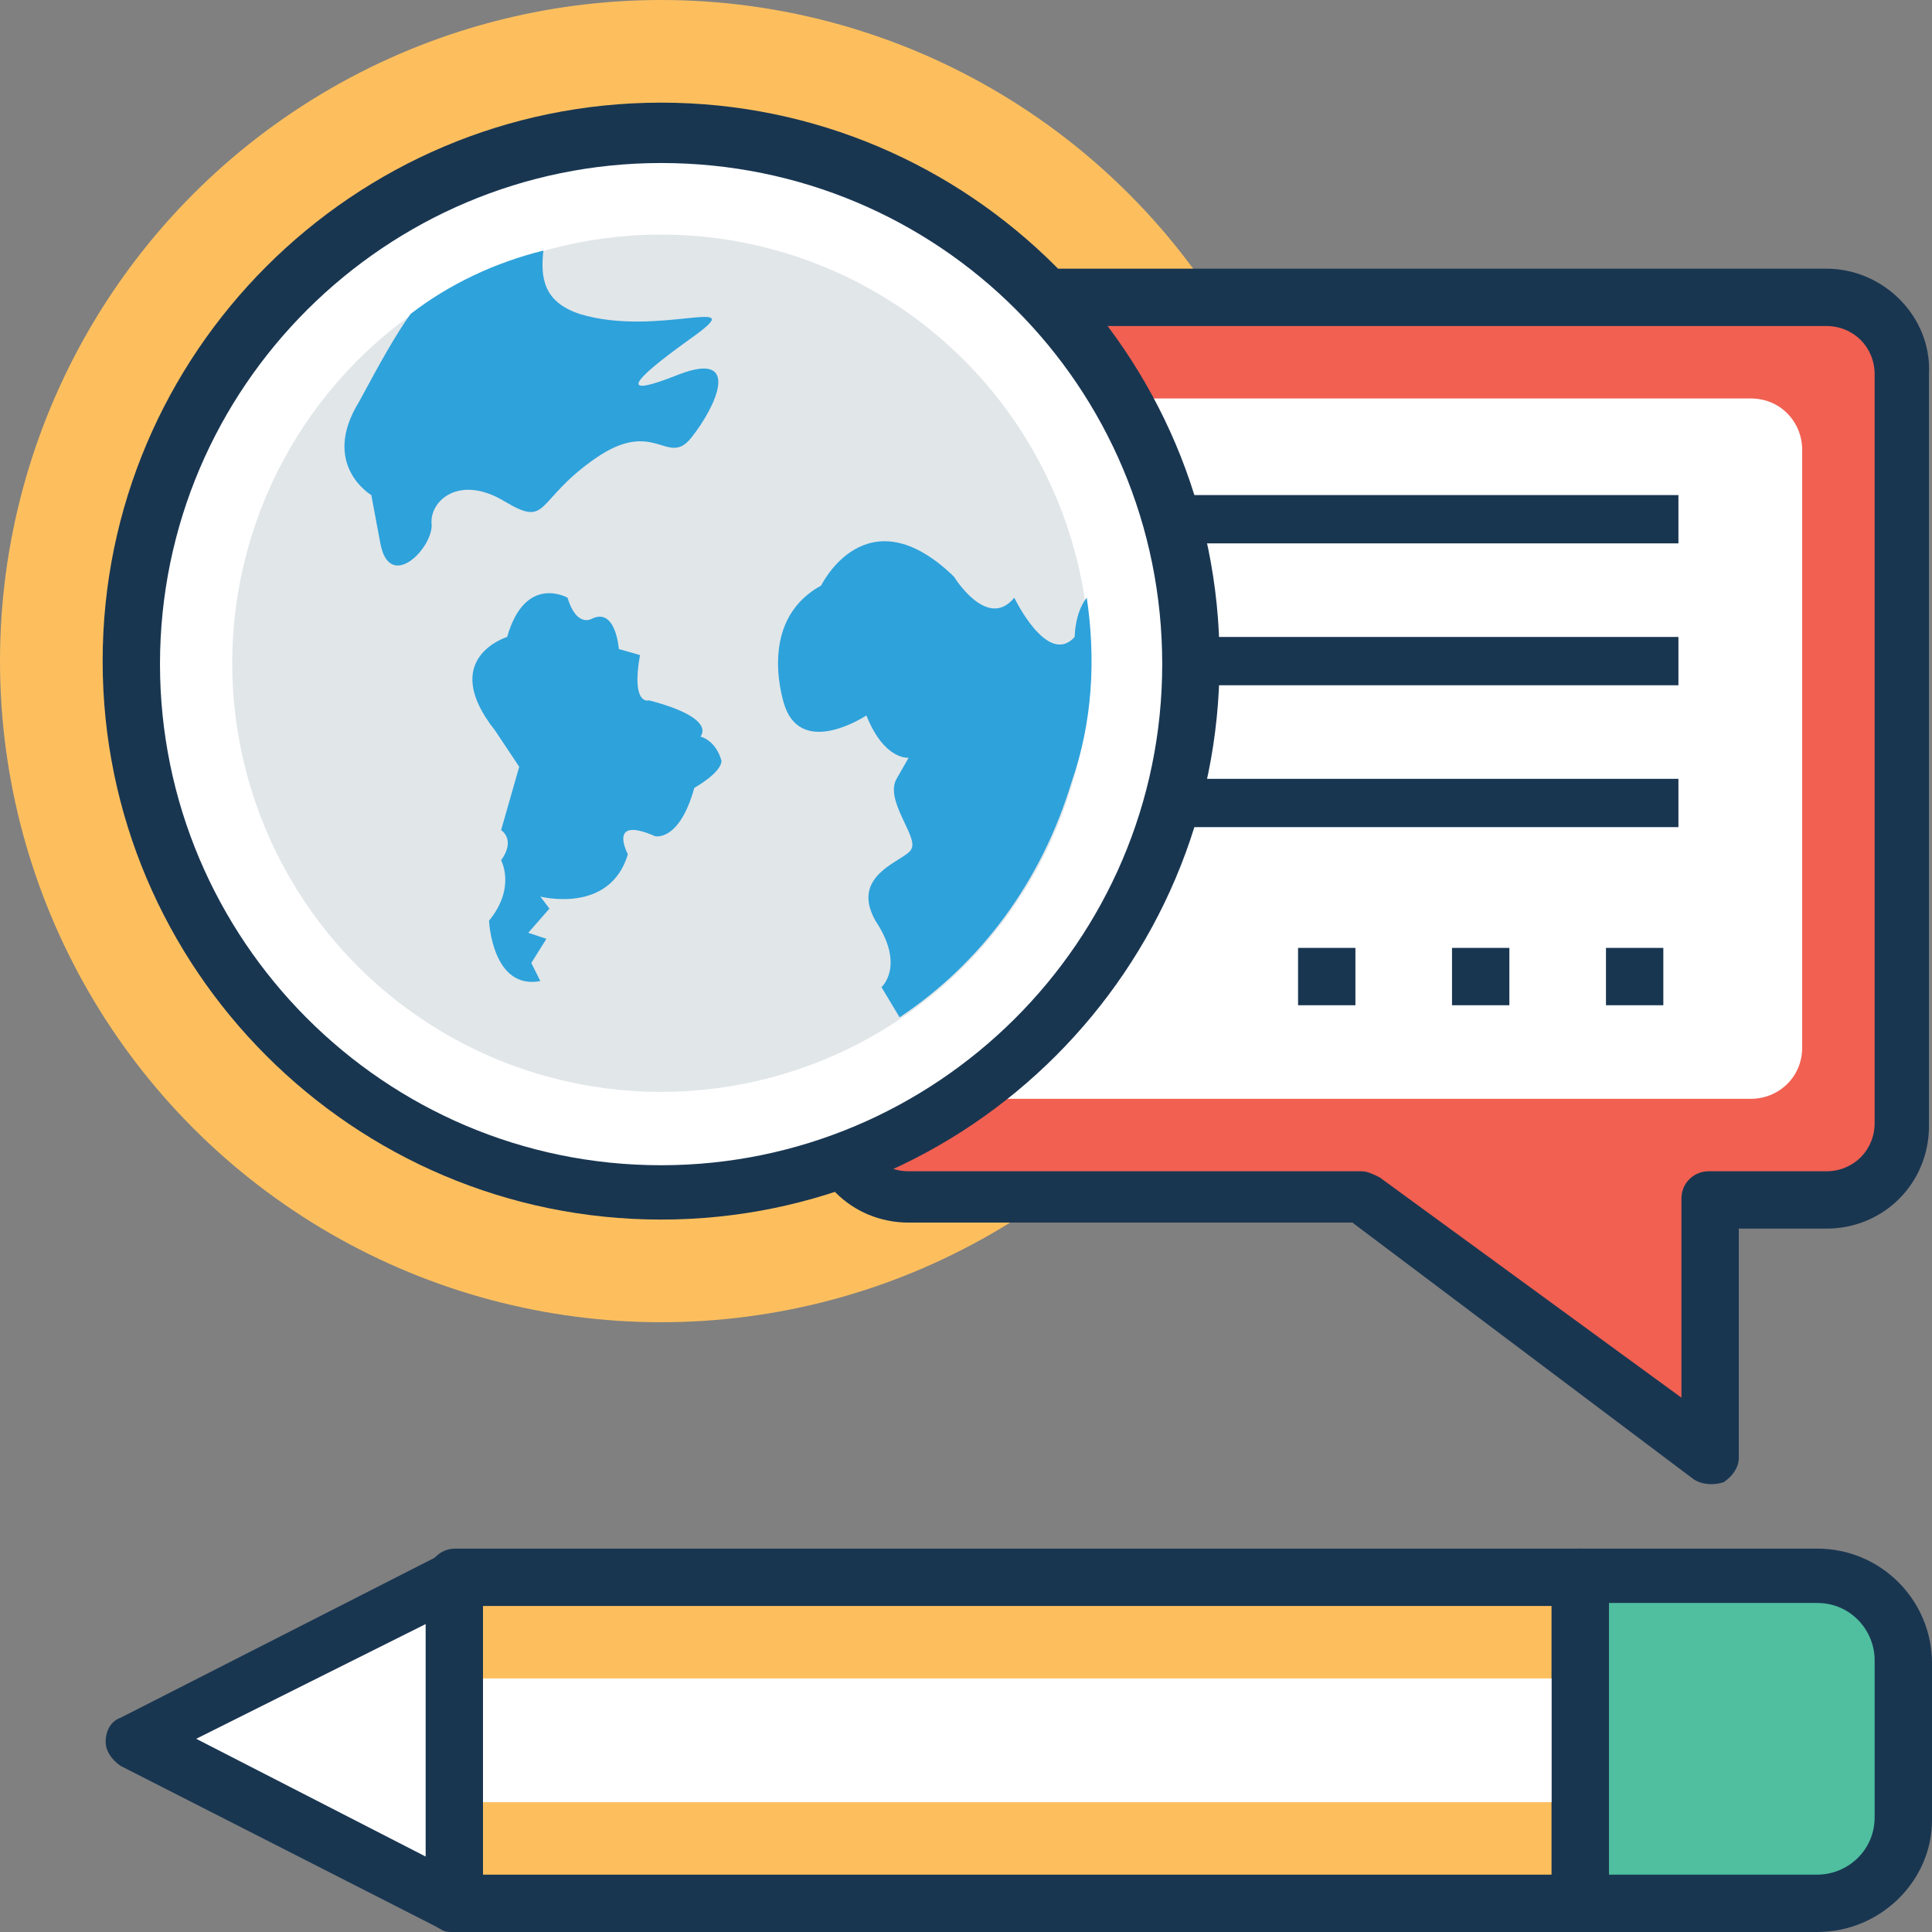 <?xml version="1.0" encoding="iso-8859-1"?>
<!-- Generator: Adobe Illustrator 19.0.0, SVG Export Plug-In . SVG Version: 6.00 Build 0)  -->
<svg version="1.1" id="Capa_1" xmlns="http://www.w3.org/2000/svg" xmlns:xlink="http://www.w3.org/1999/xlink" x="0px" y="0px"
	 viewBox="0 0 496.485 496.485" style="enable-background:new 0 0 496.485 496.485;" xml:space="preserve">
<rect x="0" y="0" width="496.485" height="496.485" fill="#808080" stroke="none"/>
<g>
	<circle style="fill:#FDBF5E;" cx="169.891" cy="169.891" r="169.891"/>
	<rect x="116.364" y="404.945" style="fill:#FDBF5E;" width="289.358" height="83.782"/>
</g>
<path style="fill:#193651;" d="M405.721,496.485L405.721,496.485H116.364c-3.879,0-6.982-3.103-6.982-6.982v-83.782
	c0-2.327,0.776-3.879,2.327-5.43c1.552-1.552,3.103-2.327,5.43-2.327l0,0h289.358c3.879,0,6.982,3.103,6.982,6.982v83.782
	c0,2.327-0.776,3.879-2.327,5.43C409.6,495.709,408.048,496.485,405.721,496.485z M124.121,481.745h274.618v-69.042H124.121V481.745
	z"/>
<g>
	<rect x="116.364" y="431.321" style="fill:#FFFFFF;" width="289.358" height="31.806"/>
	<polygon style="fill:#FFFFFF;" points="116.364,489.503 116.364,404.945 34.133,446.836 	"/>
</g>
<path style="fill:#193651;" d="M116.364,496.485c-0.776,0-2.327,0-3.103-0.776l-82.23-41.891c-2.327-1.552-3.879-3.879-3.879-6.206
	c0-3.103,1.552-5.43,3.879-6.206l82.23-41.891c2.327-0.776,4.655-0.776,6.982,0c2.327,1.552,3.879,3.879,3.879,6.206v83.782
	c0,2.327-1.552,4.655-3.879,6.206C119.467,496.485,117.915,496.485,116.364,496.485z M50.424,446.836l58.958,30.255v-59.733
	L50.424,446.836z"/>
<path style="fill:#4FBF9F;" d="M467.006,404.945h-61.285v83.782h61.285c12.412,0,21.721-10.085,21.721-21.721v-40.339
	C488.727,415.03,479.418,404.945,467.006,404.945z"/>
<path style="fill:#193651;" d="M467.006,496.485h-61.285c-3.879,0-6.982-3.103-6.982-6.982v-84.558c0-3.879,3.103-6.982,6.982-6.982
	h61.285c16.291,0,29.479,13.188,29.479,29.479v40.339C496.485,483.297,483.297,496.485,467.006,496.485z M413.479,481.745h53.527
	c7.758,0,14.739-6.206,14.739-14.739v-40.339c0-7.758-6.206-14.739-14.739-14.739h-53.527V481.745z"/>
<path style="fill:#F16051;" d="M469.333,76.8h-235.83c-10.861,0-19.394,8.533-19.394,19.394v192.388
	c0,10.861,8.533,19.394,19.394,19.394h116.364l89.988,65.939v-65.939h30.255c10.861,0,19.394-8.533,19.394-19.394V96.194
	C488.727,85.333,480.194,76.8,469.333,76.8z"/>
<path style="fill:#193651;" d="M469.333,69.042h-235.83c-14.739,0-26.376,11.636-26.376,26.376v192.388
	c0,14.739,11.636,26.376,26.376,26.376h114.036l87.661,65.939c2.327,1.552,5.43,1.552,7.758,0.776
	c2.327-1.552,3.879-3.879,3.879-6.206v-58.958h22.497c14.739,0,26.376-11.636,26.376-26.376V96.194
	C496.485,81.455,484.073,69.042,469.333,69.042z M481.745,288.582c0,6.982-5.43,12.412-12.412,12.412h-30.255
	c-3.879,0-6.982,3.103-6.982,6.982v51.2l-77.576-56.63c-1.552-0.776-3.103-1.552-4.655-1.552H233.503
	c-6.982,0-12.412-5.43-12.412-12.412V96.194c0-6.982,5.43-12.412,12.412-12.412h235.83c6.982,0,12.412,5.43,12.412,12.412V288.582z"
	/>
<path style="fill:#FFFFFF;" d="M449.939,102.4H252.897c-6.982,0-13.188,5.43-13.188,13.188v153.6c0,6.982,5.43,13.188,13.188,13.188
	h197.042c6.982,0,13.188-5.43,13.188-13.188v-153.6C463.127,108.606,457.697,102.4,449.939,102.4z"/>
<g>
	<rect x="272.291" y="127.224" style="fill:#193651;" width="159.03" height="12.412"/>
	<rect x="272.291" y="163.685" style="fill:#193651;" width="159.03" height="12.412"/>
	<rect x="272.291" y="200.145" style="fill:#193651;" width="159.03" height="12.412"/>
</g>
<path style="fill:#FFFFFF;" d="M169.891,306.424c-75.248,0-135.758-61.285-135.758-135.758S95.418,34.133,169.891,34.133
	s135.758,61.285,135.758,135.758S245.139,306.424,169.891,306.424z"/>
<path style="fill:#193651;" d="M169.891,313.406c-79.127,0-143.515-64.388-143.515-143.515S90.764,26.376,169.891,26.376
	s143.515,64.388,143.515,143.515S249.018,313.406,169.891,313.406z M169.891,41.891c-70.594,0-128.776,57.406-128.776,128.776
	c0,70.594,57.406,128.776,128.776,128.776c70.594,0,128.776-57.406,128.776-128.776S241.261,41.891,169.891,41.891z"/>
<ellipse style="fill:#E1E6E9;" cx="169.843" cy="170.437" rx="110.16" ry="110.16"/>
<g>
	<path style="fill:#2EA2DB;" d="M179.976,189.285c0,0,4.655-4.655-13.188-9.309c0,0-4.655,1.552-2.327-11.636l-5.43-1.552
		c0,0-0.776-10.861-6.982-7.758c0,0-3.879,2.327-6.206-5.43c0,0-10.861-6.206-15.515,10.085c0,0-17.842,5.43-3.103,24.048
		l6.206,9.309l-4.655,16.291c0,0,3.879,2.327,0,7.758c0,0,3.879,6.982-3.103,15.515c0,0,0.776,17.842,13.188,15.515l-2.327-4.655
		l3.879-6.206l-4.655-1.552l5.43-6.206l-2.327-3.103c0,0,17.842,4.655,22.497-10.861c0,0-5.43-10.085,6.982-4.655
		c0,0,6.206,1.552,10.085-12.412c0,0,6.982-3.879,6.982-6.982C183.855,190.061,179.976,189.285,179.976,189.285z"/>
	<path style="fill:#2EA2DB;" d="M279.273,153.6c-3.103,3.879-3.103,10.085-3.103,10.085c-6.982,7.758-15.515-10.085-15.515-10.085
		c-6.982,8.533-15.515-5.43-15.515-5.43c-22.497-21.721-34.133,2.327-34.133,2.327c-17.067,9.309-9.309,31.03-9.309,31.03
		c4.655,13.188,20.945,2.327,20.945,2.327c4.655,11.636,10.861,10.861,10.861,10.861s0,0-3.103,5.43
		c-3.103,5.43,5.43,14.739,3.879,17.842c-0.776,3.103-16.291,6.206-9.309,18.618c7.758,11.636,1.552,17.067,1.552,17.067
		s2.327,3.879,4.655,7.758c20.945-13.964,36.461-34.909,44.218-60.509C280.824,185.406,281.6,169.115,279.273,153.6z"/>
	<path style="fill:#2EA2DB;" d="M95.418,127.224c0,0,0,0,2.327,12.412c2.327,12.412,13.188,1.552,13.188-4.655
		c-0.776-6.206,6.982-13.188,18.618-6.206c11.636,6.982,7.758,0,23.273-10.861s18.618,2.327,24.824-5.43
		c6.206-7.758,13.188-22.497-3.103-16.291c-15.515,6.206-13.188,2.327,3.103-9.309s-8.533,0-28.703-6.206
		c-9.309-3.103-10.085-9.309-9.309-16.291c-12.412,3.103-24.048,8.533-34.133,16.291c-3.879,5.43-7.758,12.412-13.188,22.497
		C82.23,119.467,95.418,127.224,95.418,127.224z"/>
</g>
<g>
	<rect x="333.576" y="243.588" style="fill:#193651;" width="14.739" height="14.739"/>
	<rect x="373.139" y="243.588" style="fill:#193651;" width="14.739" height="14.739"/>
	<rect x="412.703" y="243.588" style="fill:#193651;" width="14.739" height="14.739"/>
</g>
<g>
</g>
<g>
</g>
<g>
</g>
<g>
</g>
<g>
</g>
<g>
</g>
<g>
</g>
<g>
</g>
<g>
</g>
<g>
</g>
<g>
</g>
<g>
</g>
<g>
</g>
<g>
</g>
<g>
</g>
</svg>
